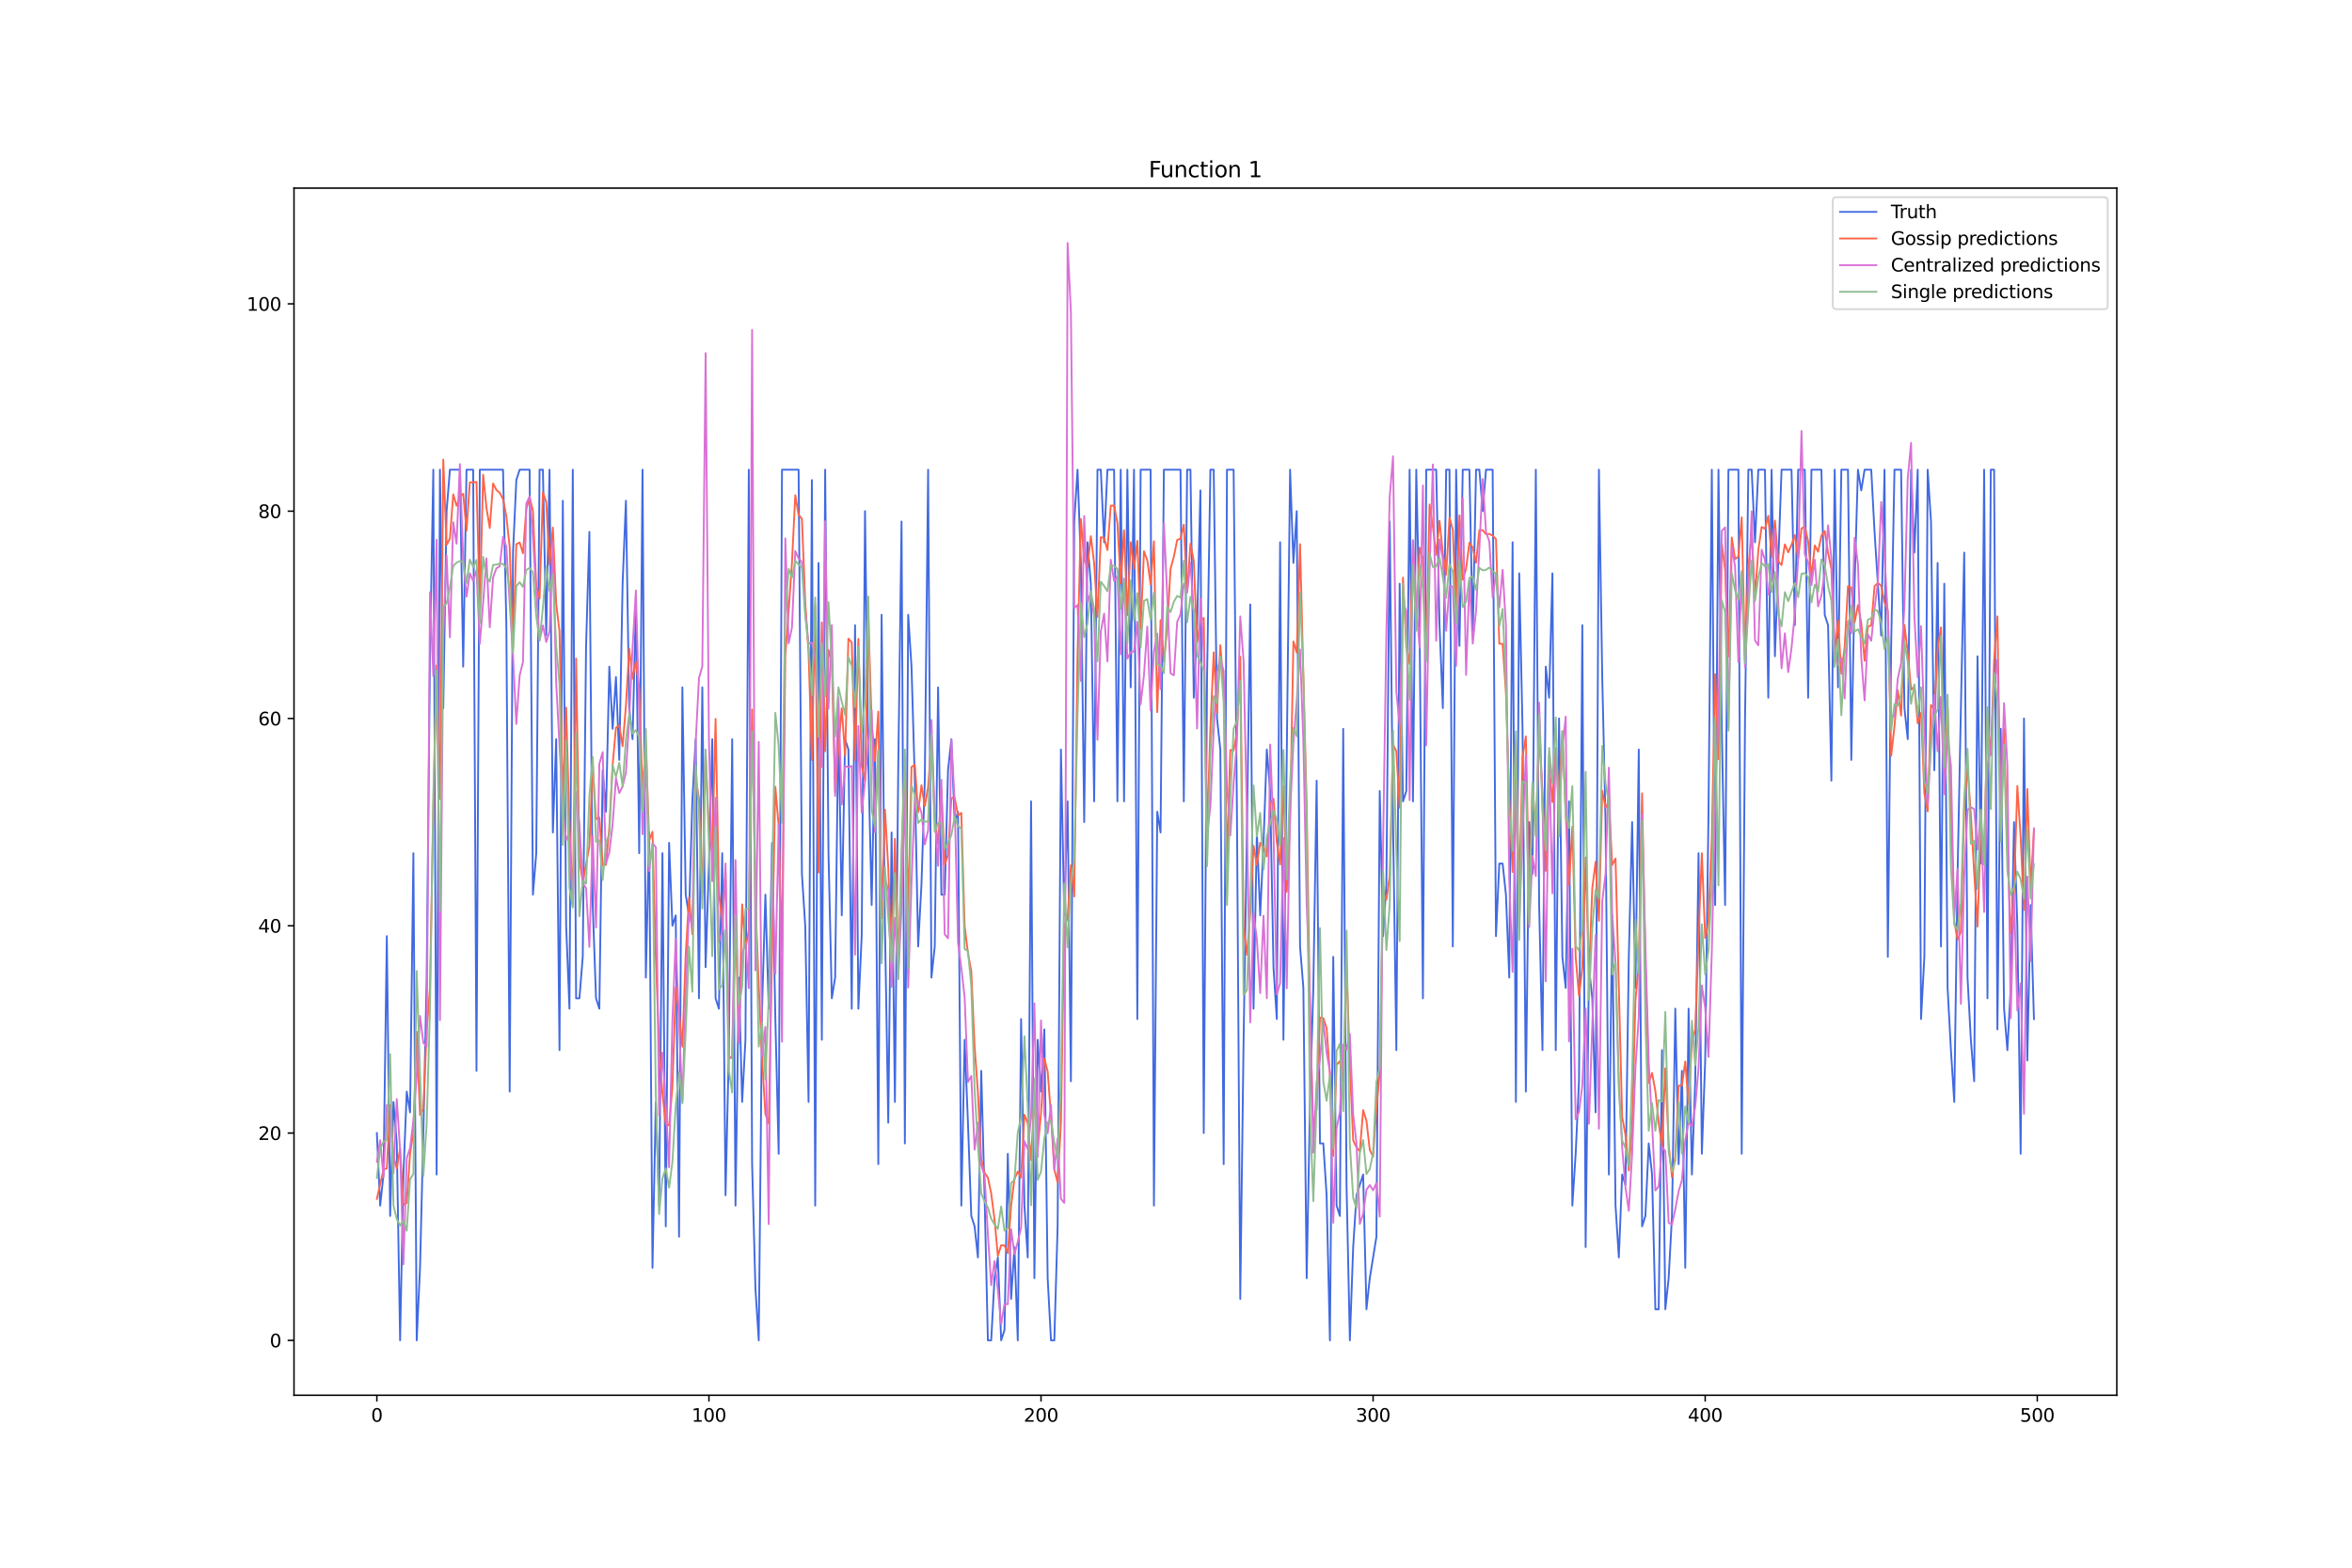 <?xml version="1.0" encoding="utf-8" standalone="no"?>
<!DOCTYPE svg PUBLIC "-//W3C//DTD SVG 1.1//EN"
  "http://www.w3.org/Graphics/SVG/1.1/DTD/svg11.dtd">
<svg xmlns:xlink="http://www.w3.org/1999/xlink" width="1296pt" height="864pt" viewBox="0 0 1296 864" xmlns="http://www.w3.org/2000/svg" version="1.1">
 <defs>
  <style type="text/css">*{stroke-linejoin: round; stroke-linecap: butt}</style>
 </defs>
 <g id="figure_1">
  <g id="patch_1">
   <path d="M 0 864 
L 1296 864 
L 1296 0 
L 0 0 
z
" style="fill: #ffffff"/>
  </g>
  <g id="axes_1">
   <g id="patch_2">
    <path d="M 162 768.96 
L 1166.4 768.96 
L 1166.4 103.68 
L 162 103.68 
z
" style="fill: #ffffff"/>
   </g>
   <g id="matplotlib.axis_1">
    <g id="xtick_1">
     <g id="line2d_1">
      <defs>
       <path id="m331cab5d92" d="M 0 0 
L 0 3.5 
" style="stroke: #000000; stroke-width: 0.8"/>
      </defs>
      <g>
       <use xlink:href="#m331cab5d92" x="207.655" y="768.96" style="stroke: #000000; stroke-width: 0.8"/>
      </g>
     </g>
     <g id="text_1">
      <!-- 0 -->
      <g transform="translate(204.473 783.558) scale(0.1 -0.1)">
       <defs>
        <path id="DejaVuSans-30" d="M 2034 4250 
Q 1547 4250 1301 3770 
Q 1056 3291 1056 2328 
Q 1056 1369 1301 889 
Q 1547 409 2034 409 
Q 2525 409 2770 889 
Q 3016 1369 3016 2328 
Q 3016 3291 2770 3770 
Q 2525 4250 2034 4250 
z
M 2034 4750 
Q 2819 4750 3233 4129 
Q 3647 3509 3647 2328 
Q 3647 1150 3233 529 
Q 2819 -91 2034 -91 
Q 1250 -91 836 529 
Q 422 1150 422 2328 
Q 422 3509 836 4129 
Q 1250 4750 2034 4750 
z
" transform="scale(0.016)"/>
       </defs>
       <use xlink:href="#DejaVuSans-30"/>
      </g>
     </g>
    </g>
    <g id="xtick_2">
     <g id="line2d_2">
      <g>
       <use xlink:href="#m331cab5d92" x="390.639" y="768.96" style="stroke: #000000; stroke-width: 0.8"/>
      </g>
     </g>
     <g id="text_2">
      <!-- 100 -->
      <g transform="translate(381.095 783.558) scale(0.1 -0.1)">
       <defs>
        <path id="DejaVuSans-31" d="M 794 531 
L 1825 531 
L 1825 4091 
L 703 3866 
L 703 4441 
L 1819 4666 
L 2450 4666 
L 2450 531 
L 3481 531 
L 3481 0 
L 794 0 
L 794 531 
z
" transform="scale(0.016)"/>
       </defs>
       <use xlink:href="#DejaVuSans-31"/>
       <use xlink:href="#DejaVuSans-30" x="63.623"/>
       <use xlink:href="#DejaVuSans-30" x="127.246"/>
      </g>
     </g>
    </g>
    <g id="xtick_3">
     <g id="line2d_3">
      <g>
       <use xlink:href="#m331cab5d92" x="573.623" y="768.96" style="stroke: #000000; stroke-width: 0.8"/>
      </g>
     </g>
     <g id="text_3">
      <!-- 200 -->
      <g transform="translate(564.079 783.558) scale(0.1 -0.1)">
       <defs>
        <path id="DejaVuSans-32" d="M 1228 531 
L 3431 531 
L 3431 0 
L 469 0 
L 469 531 
Q 828 903 1448 1529 
Q 2069 2156 2228 2338 
Q 2531 2678 2651 2914 
Q 2772 3150 2772 3378 
Q 2772 3750 2511 3984 
Q 2250 4219 1831 4219 
Q 1534 4219 1204 4116 
Q 875 4013 500 3803 
L 500 4441 
Q 881 4594 1212 4672 
Q 1544 4750 1819 4750 
Q 2544 4750 2975 4387 
Q 3406 4025 3406 3419 
Q 3406 3131 3298 2873 
Q 3191 2616 2906 2266 
Q 2828 2175 2409 1742 
Q 1991 1309 1228 531 
z
" transform="scale(0.016)"/>
       </defs>
       <use xlink:href="#DejaVuSans-32"/>
       <use xlink:href="#DejaVuSans-30" x="63.623"/>
       <use xlink:href="#DejaVuSans-30" x="127.246"/>
      </g>
     </g>
    </g>
    <g id="xtick_4">
     <g id="line2d_4">
      <g>
       <use xlink:href="#m331cab5d92" x="756.607" y="768.96" style="stroke: #000000; stroke-width: 0.8"/>
      </g>
     </g>
     <g id="text_4">
      <!-- 300 -->
      <g transform="translate(747.063 783.558) scale(0.1 -0.1)">
       <defs>
        <path id="DejaVuSans-33" d="M 2597 2516 
Q 3050 2419 3304 2112 
Q 3559 1806 3559 1356 
Q 3559 666 3084 287 
Q 2609 -91 1734 -91 
Q 1441 -91 1130 -33 
Q 819 25 488 141 
L 488 750 
Q 750 597 1062 519 
Q 1375 441 1716 441 
Q 2309 441 2620 675 
Q 2931 909 2931 1356 
Q 2931 1769 2642 2001 
Q 2353 2234 1838 2234 
L 1294 2234 
L 1294 2753 
L 1863 2753 
Q 2328 2753 2575 2939 
Q 2822 3125 2822 3475 
Q 2822 3834 2567 4026 
Q 2313 4219 1838 4219 
Q 1578 4219 1281 4162 
Q 984 4106 628 3988 
L 628 4550 
Q 988 4650 1302 4700 
Q 1616 4750 1894 4750 
Q 2613 4750 3031 4423 
Q 3450 4097 3450 3541 
Q 3450 3153 3228 2886 
Q 3006 2619 2597 2516 
z
" transform="scale(0.016)"/>
       </defs>
       <use xlink:href="#DejaVuSans-33"/>
       <use xlink:href="#DejaVuSans-30" x="63.623"/>
       <use xlink:href="#DejaVuSans-30" x="127.246"/>
      </g>
     </g>
    </g>
    <g id="xtick_5">
     <g id="line2d_5">
      <g>
       <use xlink:href="#m331cab5d92" x="939.591" y="768.96" style="stroke: #000000; stroke-width: 0.8"/>
      </g>
     </g>
     <g id="text_5">
      <!-- 400 -->
      <g transform="translate(930.047 783.558) scale(0.1 -0.1)">
       <defs>
        <path id="DejaVuSans-34" d="M 2419 4116 
L 825 1625 
L 2419 1625 
L 2419 4116 
z
M 2253 4666 
L 3047 4666 
L 3047 1625 
L 3713 1625 
L 3713 1100 
L 3047 1100 
L 3047 0 
L 2419 0 
L 2419 1100 
L 313 1100 
L 313 1709 
L 2253 4666 
z
" transform="scale(0.016)"/>
       </defs>
       <use xlink:href="#DejaVuSans-34"/>
       <use xlink:href="#DejaVuSans-30" x="63.623"/>
       <use xlink:href="#DejaVuSans-30" x="127.246"/>
      </g>
     </g>
    </g>
    <g id="xtick_6">
     <g id="line2d_6">
      <g>
       <use xlink:href="#m331cab5d92" x="1122.575" y="768.96" style="stroke: #000000; stroke-width: 0.8"/>
      </g>
     </g>
     <g id="text_6">
      <!-- 500 -->
      <g transform="translate(1113.032 783.558) scale(0.1 -0.1)">
       <defs>
        <path id="DejaVuSans-35" d="M 691 4666 
L 3169 4666 
L 3169 4134 
L 1269 4134 
L 1269 2991 
Q 1406 3038 1543 3061 
Q 1681 3084 1819 3084 
Q 2600 3084 3056 2656 
Q 3513 2228 3513 1497 
Q 3513 744 3044 326 
Q 2575 -91 1722 -91 
Q 1428 -91 1123 -41 
Q 819 9 494 109 
L 494 744 
Q 775 591 1075 516 
Q 1375 441 1709 441 
Q 2250 441 2565 725 
Q 2881 1009 2881 1497 
Q 2881 1984 2565 2268 
Q 2250 2553 1709 2553 
Q 1456 2553 1204 2497 
Q 953 2441 691 2322 
L 691 4666 
z
" transform="scale(0.016)"/>
       </defs>
       <use xlink:href="#DejaVuSans-35"/>
       <use xlink:href="#DejaVuSans-30" x="63.623"/>
       <use xlink:href="#DejaVuSans-30" x="127.246"/>
      </g>
     </g>
    </g>
   </g>
   <g id="matplotlib.axis_2">
    <g id="ytick_1">
     <g id="line2d_7">
      <defs>
       <path id="m46a95637ca" d="M 0 0 
L -3.5 0 
" style="stroke: #000000; stroke-width: 0.8"/>
      </defs>
      <g>
       <use xlink:href="#m46a95637ca" x="162" y="738.72" style="stroke: #000000; stroke-width: 0.8"/>
      </g>
     </g>
     <g id="text_7">
      <!-- 0 -->
      <g transform="translate(148.637 742.519) scale(0.1 -0.1)">
       <use xlink:href="#DejaVuSans-30"/>
      </g>
     </g>
    </g>
    <g id="ytick_2">
     <g id="line2d_8">
      <g>
       <use xlink:href="#m46a95637ca" x="162" y="624.467" style="stroke: #000000; stroke-width: 0.8"/>
      </g>
     </g>
     <g id="text_8">
      <!-- 20 -->
      <g transform="translate(142.275 628.266) scale(0.1 -0.1)">
       <use xlink:href="#DejaVuSans-32"/>
       <use xlink:href="#DejaVuSans-30" x="63.623"/>
      </g>
     </g>
    </g>
    <g id="ytick_3">
     <g id="line2d_9">
      <g>
       <use xlink:href="#m46a95637ca" x="162" y="510.214" style="stroke: #000000; stroke-width: 0.8"/>
      </g>
     </g>
     <g id="text_9">
      <!-- 40 -->
      <g transform="translate(142.275 514.013) scale(0.1 -0.1)">
       <use xlink:href="#DejaVuSans-34"/>
       <use xlink:href="#DejaVuSans-30" x="63.623"/>
      </g>
     </g>
    </g>
    <g id="ytick_4">
     <g id="line2d_10">
      <g>
       <use xlink:href="#m46a95637ca" x="162" y="395.961" style="stroke: #000000; stroke-width: 0.8"/>
      </g>
     </g>
     <g id="text_10">
      <!-- 60 -->
      <g transform="translate(142.275 399.76) scale(0.1 -0.1)">
       <defs>
        <path id="DejaVuSans-36" d="M 2113 2584 
Q 1688 2584 1439 2293 
Q 1191 2003 1191 1497 
Q 1191 994 1439 701 
Q 1688 409 2113 409 
Q 2538 409 2786 701 
Q 3034 994 3034 1497 
Q 3034 2003 2786 2293 
Q 2538 2584 2113 2584 
z
M 3366 4563 
L 3366 3988 
Q 3128 4100 2886 4159 
Q 2644 4219 2406 4219 
Q 1781 4219 1451 3797 
Q 1122 3375 1075 2522 
Q 1259 2794 1537 2939 
Q 1816 3084 2150 3084 
Q 2853 3084 3261 2657 
Q 3669 2231 3669 1497 
Q 3669 778 3244 343 
Q 2819 -91 2113 -91 
Q 1303 -91 875 529 
Q 447 1150 447 2328 
Q 447 3434 972 4092 
Q 1497 4750 2381 4750 
Q 2619 4750 2861 4703 
Q 3103 4656 3366 4563 
z
" transform="scale(0.016)"/>
       </defs>
       <use xlink:href="#DejaVuSans-36"/>
       <use xlink:href="#DejaVuSans-30" x="63.623"/>
      </g>
     </g>
    </g>
    <g id="ytick_5">
     <g id="line2d_11">
      <g>
       <use xlink:href="#m46a95637ca" x="162" y="281.708" style="stroke: #000000; stroke-width: 0.8"/>
      </g>
     </g>
     <g id="text_11">
      <!-- 80 -->
      <g transform="translate(142.275 285.507) scale(0.1 -0.1)">
       <defs>
        <path id="DejaVuSans-38" d="M 2034 2216 
Q 1584 2216 1326 1975 
Q 1069 1734 1069 1313 
Q 1069 891 1326 650 
Q 1584 409 2034 409 
Q 2484 409 2743 651 
Q 3003 894 3003 1313 
Q 3003 1734 2745 1975 
Q 2488 2216 2034 2216 
z
M 1403 2484 
Q 997 2584 770 2862 
Q 544 3141 544 3541 
Q 544 4100 942 4425 
Q 1341 4750 2034 4750 
Q 2731 4750 3128 4425 
Q 3525 4100 3525 3541 
Q 3525 3141 3298 2862 
Q 3072 2584 2669 2484 
Q 3125 2378 3379 2068 
Q 3634 1759 3634 1313 
Q 3634 634 3220 271 
Q 2806 -91 2034 -91 
Q 1263 -91 848 271 
Q 434 634 434 1313 
Q 434 1759 690 2068 
Q 947 2378 1403 2484 
z
M 1172 3481 
Q 1172 3119 1398 2916 
Q 1625 2713 2034 2713 
Q 2441 2713 2670 2916 
Q 2900 3119 2900 3481 
Q 2900 3844 2670 4047 
Q 2441 4250 2034 4250 
Q 1625 4250 1398 4047 
Q 1172 3844 1172 3481 
z
" transform="scale(0.016)"/>
       </defs>
       <use xlink:href="#DejaVuSans-38"/>
       <use xlink:href="#DejaVuSans-30" x="63.623"/>
      </g>
     </g>
    </g>
    <g id="ytick_6">
     <g id="line2d_12">
      <g>
       <use xlink:href="#m46a95637ca" x="162" y="167.455" style="stroke: #000000; stroke-width: 0.8"/>
      </g>
     </g>
     <g id="text_12">
      <!-- 100 -->
      <g transform="translate(135.912 171.254) scale(0.1 -0.1)">
       <use xlink:href="#DejaVuSans-31"/>
       <use xlink:href="#DejaVuSans-30" x="63.623"/>
       <use xlink:href="#DejaVuSans-30" x="127.246"/>
      </g>
     </g>
    </g>
   </g>
   <g id="line2d_13">
    <path d="M 207.655 624.467 
L 209.484 664.456 
L 211.314 647.318 
L 213.144 515.927 
L 214.974 670.168 
L 216.804 607.329 
L 218.634 630.18 
L 220.463 738.72 
L 222.293 647.318 
L 224.123 601.616 
L 225.953 613.042 
L 227.783 470.226 
L 229.613 738.72 
L 231.442 698.731 
L 233.272 624.467 
L 235.102 538.777 
L 236.932 361.685 
L 238.762 258.858 
L 240.592 647.318 
L 242.422 258.858 
L 244.251 390.249 
L 246.081 281.708 
L 247.911 258.858 
L 253.401 258.858 
L 255.23 367.398 
L 257.06 258.858 
L 260.72 258.858 
L 262.55 590.191 
L 264.38 258.858 
L 277.189 258.858 
L 279.018 344.547 
L 280.848 601.616 
L 282.678 304.559 
L 284.508 264.57 
L 286.338 258.858 
L 291.827 258.858 
L 293.657 493.076 
L 295.487 470.226 
L 297.317 258.858 
L 299.147 258.858 
L 300.976 350.26 
L 302.806 258.858 
L 304.636 458.8 
L 306.466 407.386 
L 308.296 578.766 
L 310.126 275.996 
L 311.956 510.214 
L 313.785 555.915 
L 315.615 258.858 
L 317.445 550.203 
L 319.275 550.203 
L 321.105 527.352 
L 322.935 355.973 
L 324.764 293.134 
L 326.594 498.789 
L 328.424 550.203 
L 330.254 555.915 
L 332.084 424.524 
L 333.914 447.375 
L 335.743 367.398 
L 337.573 401.674 
L 339.403 373.111 
L 341.233 418.812 
L 343.063 321.697 
L 344.893 275.996 
L 346.723 390.249 
L 348.552 407.386 
L 350.382 333.122 
L 352.212 470.226 
L 354.042 258.858 
L 355.872 538.777 
L 357.702 458.8 
L 359.531 698.731 
L 361.361 607.329 
L 363.191 664.456 
L 365.021 470.226 
L 366.851 675.881 
L 368.681 464.513 
L 370.51 510.214 
L 372.34 504.501 
L 374.17 681.594 
L 376 378.823 
L 377.83 493.076 
L 379.66 504.501 
L 381.489 441.662 
L 383.319 407.386 
L 385.149 550.203 
L 386.979 378.823 
L 388.809 533.065 
L 390.639 475.938 
L 392.469 407.386 
L 394.298 550.203 
L 396.128 555.915 
L 397.958 470.226 
L 399.788 658.743 
L 401.618 578.766 
L 403.448 407.386 
L 405.277 664.456 
L 407.107 538.777 
L 408.937 607.329 
L 410.767 573.053 
L 412.597 258.858 
L 414.427 641.605 
L 416.256 710.157 
L 418.086 738.72 
L 419.916 555.915 
L 421.746 493.076 
L 423.576 555.915 
L 425.406 464.513 
L 427.236 561.628 
L 429.065 635.892 
L 430.895 258.858 
L 440.044 258.858 
L 441.874 481.651 
L 443.704 510.214 
L 445.534 607.329 
L 447.364 264.57 
L 449.194 664.456 
L 451.023 310.271 
L 452.853 573.053 
L 454.683 258.858 
L 456.513 470.226 
L 458.343 550.203 
L 460.173 538.777 
L 462.003 395.961 
L 463.832 504.501 
L 465.662 407.386 
L 467.492 413.099 
L 469.322 555.915 
L 471.152 344.547 
L 472.982 555.915 
L 474.811 515.927 
L 476.641 281.708 
L 478.471 418.812 
L 480.301 498.789 
L 482.131 407.386 
L 483.961 641.605 
L 485.79 338.835 
L 487.62 510.214 
L 489.45 618.754 
L 491.28 458.8 
L 493.11 607.329 
L 494.94 424.524 
L 496.77 287.421 
L 498.599 630.18 
L 500.429 338.835 
L 502.259 367.398 
L 504.089 430.237 
L 505.919 521.639 
L 507.749 487.364 
L 509.578 430.237 
L 511.408 258.858 
L 513.238 538.777 
L 515.068 521.639 
L 516.898 378.823 
L 518.728 493.076 
L 520.557 493.076 
L 522.387 424.524 
L 524.217 407.386 
L 526.047 453.088 
L 527.877 447.375 
L 529.707 664.456 
L 531.536 573.053 
L 533.366 618.754 
L 535.196 670.168 
L 537.026 675.881 
L 538.856 693.019 
L 540.686 590.191 
L 542.516 658.743 
L 544.345 738.72 
L 546.175 738.72 
L 548.005 704.444 
L 549.835 693.019 
L 551.665 738.72 
L 553.495 733.007 
L 555.324 635.892 
L 557.154 715.869 
L 558.984 687.306 
L 560.814 738.72 
L 562.644 561.628 
L 564.474 664.456 
L 566.303 693.019 
L 568.133 441.662 
L 569.963 704.444 
L 571.793 573.053 
L 573.623 601.616 
L 575.453 567.341 
L 577.283 704.444 
L 579.112 738.72 
L 580.942 738.72 
L 582.772 675.881 
L 584.602 413.099 
L 586.432 504.501 
L 588.262 441.662 
L 590.091 595.904 
L 591.921 287.421 
L 593.751 258.858 
L 595.581 310.271 
L 597.411 453.088 
L 599.241 298.846 
L 601.07 321.697 
L 602.9 441.662 
L 604.73 258.858 
L 606.56 258.858 
L 608.39 298.846 
L 610.22 258.858 
L 613.879 258.858 
L 615.709 441.662 
L 617.539 258.858 
L 619.369 441.662 
L 621.199 258.858 
L 623.029 378.823 
L 624.858 258.858 
L 626.688 561.628 
L 628.518 258.858 
L 634.008 258.858 
L 635.837 664.456 
L 637.667 447.375 
L 639.497 458.8 
L 641.327 258.858 
L 650.476 258.858 
L 652.306 441.662 
L 654.136 258.858 
L 655.966 258.858 
L 657.796 384.536 
L 659.625 344.547 
L 661.455 270.283 
L 663.285 624.467 
L 665.115 373.111 
L 666.945 258.858 
L 668.775 258.858 
L 670.604 395.961 
L 672.434 413.099 
L 674.264 641.605 
L 676.094 258.858 
L 679.754 258.858 
L 681.583 447.375 
L 683.413 715.869 
L 685.243 573.053 
L 687.073 458.8 
L 688.903 333.122 
L 690.733 555.915 
L 692.563 458.8 
L 694.392 504.501 
L 696.222 464.513 
L 698.052 413.099 
L 699.882 435.95 
L 701.712 533.065 
L 703.542 561.628 
L 705.371 298.846 
L 707.201 573.053 
L 710.861 258.858 
L 712.691 310.271 
L 714.521 281.708 
L 716.35 521.639 
L 718.18 544.49 
L 720.01 704.444 
L 721.84 607.329 
L 723.67 544.49 
L 725.5 430.237 
L 727.33 630.18 
L 729.159 630.18 
L 730.989 658.743 
L 732.819 738.72 
L 734.649 527.352 
L 736.479 664.456 
L 738.309 670.168 
L 740.138 401.674 
L 741.968 653.03 
L 743.798 738.72 
L 745.628 687.306 
L 747.458 658.743 
L 751.117 647.318 
L 752.947 721.582 
L 754.777 704.444 
L 758.437 681.594 
L 760.267 435.95 
L 762.097 515.927 
L 763.926 487.364 
L 765.756 287.421 
L 767.586 453.088 
L 769.416 578.766 
L 771.246 321.697 
L 773.076 441.662 
L 774.905 435.95 
L 776.735 258.858 
L 778.565 441.662 
L 780.395 258.858 
L 782.225 344.547 
L 784.055 550.203 
L 785.884 258.858 
L 791.374 258.858 
L 793.204 344.547 
L 795.034 390.249 
L 796.864 258.858 
L 798.693 258.858 
L 800.523 521.639 
L 802.353 258.858 
L 804.183 355.973 
L 806.013 258.858 
L 809.672 258.858 
L 811.502 350.26 
L 813.332 258.858 
L 815.162 258.858 
L 816.992 281.708 
L 818.822 258.858 
L 822.481 258.858 
L 824.311 515.927 
L 826.141 475.938 
L 827.971 475.938 
L 829.801 493.076 
L 831.63 538.777 
L 833.46 298.846 
L 835.29 607.329 
L 837.12 315.984 
L 838.95 401.674 
L 840.78 601.616 
L 842.61 453.088 
L 844.439 481.651 
L 846.269 258.858 
L 848.099 498.789 
L 849.929 578.766 
L 851.759 367.398 
L 853.589 384.536 
L 855.418 315.984 
L 857.248 578.766 
L 859.078 395.961 
L 860.908 527.352 
L 862.738 544.49 
L 864.568 441.662 
L 866.397 664.456 
L 868.227 635.892 
L 870.057 595.904 
L 871.887 344.547 
L 873.717 687.306 
L 875.547 533.065 
L 877.377 550.203 
L 879.206 613.042 
L 881.036 258.858 
L 882.866 373.111 
L 884.696 453.088 
L 886.526 647.318 
L 888.356 504.501 
L 890.185 664.456 
L 892.015 693.019 
L 893.845 647.318 
L 895.675 653.03 
L 897.505 527.352 
L 899.335 453.088 
L 901.164 544.49 
L 902.994 413.099 
L 904.824 675.881 
L 906.654 670.168 
L 908.484 630.18 
L 910.314 647.318 
L 912.144 721.582 
L 913.973 721.582 
L 915.803 578.766 
L 917.633 721.582 
L 919.463 704.444 
L 921.293 670.168 
L 923.123 555.915 
L 924.952 641.605 
L 926.782 590.191 
L 928.612 698.731 
L 930.442 555.915 
L 932.272 647.318 
L 934.102 595.904 
L 935.931 470.226 
L 937.761 635.892 
L 939.591 584.479 
L 941.421 447.375 
L 943.251 258.858 
L 945.081 498.789 
L 946.911 258.858 
L 948.74 401.674 
L 950.57 498.789 
L 952.4 258.858 
L 957.89 258.858 
L 959.719 635.892 
L 961.549 395.961 
L 963.379 258.858 
L 965.209 258.858 
L 967.039 298.846 
L 968.869 258.858 
L 972.528 258.858 
L 974.358 384.536 
L 976.188 258.858 
L 978.018 361.685 
L 981.678 258.858 
L 987.167 258.858 
L 988.997 344.547 
L 990.827 258.858 
L 994.486 258.858 
L 996.316 384.536 
L 998.146 258.858 
L 1003.636 258.858 
L 1005.465 338.835 
L 1007.295 344.547 
L 1009.125 430.237 
L 1010.955 258.858 
L 1012.785 378.823 
L 1014.615 258.858 
L 1018.274 258.858 
L 1020.104 418.812 
L 1021.934 321.697 
L 1023.764 258.858 
L 1025.594 270.283 
L 1027.424 258.858 
L 1031.083 258.858 
L 1032.913 293.134 
L 1036.573 350.26 
L 1038.403 258.858 
L 1040.232 527.352 
L 1042.062 355.973 
L 1043.892 258.858 
L 1047.552 258.858 
L 1049.382 390.249 
L 1051.211 407.386 
L 1053.041 258.858 
L 1054.871 304.559 
L 1056.701 258.858 
L 1058.531 561.628 
L 1060.361 527.352 
L 1062.191 258.858 
L 1064.02 287.421 
L 1065.85 424.524 
L 1067.68 310.271 
L 1069.51 521.639 
L 1071.34 321.697 
L 1073.17 544.49 
L 1074.999 578.766 
L 1076.829 607.329 
L 1078.659 481.651 
L 1080.489 390.249 
L 1082.319 304.559 
L 1084.149 538.777 
L 1085.978 573.053 
L 1087.808 595.904 
L 1089.638 361.685 
L 1091.468 475.938 
L 1093.298 258.858 
L 1095.128 550.203 
L 1096.958 258.858 
L 1098.787 258.858 
L 1100.617 567.341 
L 1102.447 401.674 
L 1104.277 555.915 
L 1106.107 578.766 
L 1107.937 544.49 
L 1109.766 453.088 
L 1111.596 510.214 
L 1113.426 635.892 
L 1115.256 395.961 
L 1117.086 584.479 
L 1118.916 498.789 
L 1120.745 561.628 
L 1120.745 561.628 
" clip-path="url(#pb4b151fe2f)" style="fill: none; stroke: #4169e1; stroke-linecap: square"/>
   </g>
   <g id="line2d_14">
    <path d="M 207.655 660.769 
L 211.314 644.518 
L 213.144 644.005 
L 214.974 609.184 
L 216.804 637.345 
L 218.634 643.85 
L 220.463 633.071 
L 222.293 664.166 
L 224.123 662.929 
L 225.953 636.046 
L 227.783 623.721 
L 229.613 568.605 
L 231.442 614.465 
L 233.272 610.982 
L 235.102 568.162 
L 236.932 544.171 
L 238.762 446.707 
L 240.592 366.733 
L 242.422 440.344 
L 244.251 253.26 
L 246.081 300.322 
L 247.911 296.754 
L 249.741 272.448 
L 251.571 278.712 
L 253.401 274.058 
L 255.23 272.119 
L 257.06 292.451 
L 258.89 265.803 
L 260.72 265.801 
L 262.55 265.617 
L 264.38 335.375 
L 266.209 261.621 
L 268.039 279.758 
L 269.869 290.989 
L 271.699 266.448 
L 273.529 270.033 
L 275.359 271.608 
L 277.189 275.153 
L 279.018 284.576 
L 280.848 301.533 
L 282.678 356.719 
L 284.508 299.926 
L 286.338 298.993 
L 288.168 304.911 
L 289.997 280.593 
L 291.827 274.008 
L 293.657 281.681 
L 295.487 322.635 
L 297.317 329.96 
L 299.147 271.364 
L 300.976 276.647 
L 302.806 311.086 
L 304.636 290.734 
L 306.466 332.694 
L 308.296 347.999 
L 310.126 441.737 
L 311.956 389.957 
L 313.785 454.066 
L 315.615 498.09 
L 317.445 362.908 
L 319.275 474.024 
L 321.105 486.314 
L 324.764 466.439 
L 326.594 421.136 
L 328.424 451.471 
L 330.254 450.494 
L 332.084 477.058 
L 333.914 476.52 
L 335.743 456.047 
L 337.573 421.588 
L 339.403 401.068 
L 341.233 399.803 
L 343.063 411.278 
L 344.893 389.075 
L 346.723 357.488 
L 348.552 374.028 
L 350.382 364.645 
L 352.212 379.298 
L 354.042 436.57 
L 355.872 409.678 
L 357.702 463.219 
L 359.531 458.42 
L 361.361 527.795 
L 363.191 576.626 
L 365.021 602.707 
L 366.851 619.566 
L 368.681 620.256 
L 370.51 599.131 
L 372.34 544.281 
L 374.17 558.038 
L 376 576.847 
L 377.83 526.187 
L 379.66 494.727 
L 381.489 514.828 
L 383.319 428.836 
L 385.149 440.122 
L 386.979 492.543 
L 388.809 415.46 
L 390.639 457.375 
L 392.469 470.161 
L 394.298 396.164 
L 396.128 492.153 
L 397.958 507.53 
L 399.788 481.08 
L 401.618 582.262 
L 403.448 583.181 
L 405.277 506.358 
L 407.107 573.672 
L 408.937 498.424 
L 410.767 522.623 
L 412.597 512.669 
L 414.427 391.064 
L 416.256 497.376 
L 418.086 543.004 
L 419.916 583.555 
L 421.746 613.905 
L 423.576 619.127 
L 427.236 433.605 
L 429.065 455.265 
L 430.895 524.406 
L 432.725 360.975 
L 434.555 336.752 
L 436.385 310.089 
L 438.215 272.92 
L 440.044 283.815 
L 441.874 285.89 
L 443.704 331.682 
L 445.534 359.977 
L 447.364 418.907 
L 449.194 333.614 
L 451.023 480.92 
L 452.853 343.083 
L 454.683 414.08 
L 456.513 358.225 
L 458.343 364.821 
L 460.173 436.811 
L 462.003 411.4 
L 463.832 390.348 
L 465.662 416.621 
L 467.492 351.963 
L 469.322 354.047 
L 471.152 418.992 
L 472.982 352.069 
L 474.811 422.204 
L 476.641 430.342 
L 478.471 340.064 
L 480.301 398.288 
L 482.131 419.311 
L 483.961 392.157 
L 485.79 506.172 
L 487.62 446.263 
L 489.45 478 
L 491.28 531.118 
L 493.11 462.345 
L 494.94 530.119 
L 498.599 418.497 
L 500.429 502.278 
L 502.259 422.738 
L 504.089 421.411 
L 505.919 447.675 
L 507.749 432.731 
L 509.578 444.333 
L 511.408 433.8 
L 513.238 408.62 
L 515.068 450.741 
L 516.898 465.347 
L 518.728 434.923 
L 520.557 476.54 
L 522.387 471.184 
L 524.217 439.846 
L 526.047 439.689 
L 527.877 449.406 
L 529.707 448.046 
L 531.536 510.32 
L 533.366 525.371 
L 535.196 535.131 
L 537.026 576.698 
L 538.856 602.115 
L 540.686 638.871 
L 542.516 646.398 
L 544.345 649.012 
L 546.175 657.803 
L 548.005 672.039 
L 549.835 692.115 
L 551.665 686.291 
L 553.495 686.408 
L 555.324 690.616 
L 557.154 664.39 
L 558.984 649.773 
L 560.814 645.668 
L 562.644 648.99 
L 564.474 614.408 
L 566.303 618.925 
L 568.133 639.412 
L 569.963 604.446 
L 571.793 632.878 
L 573.623 613.604 
L 575.453 583.404 
L 577.283 590.456 
L 579.112 615.138 
L 580.942 644.527 
L 582.772 651.691 
L 584.602 618.791 
L 586.432 510.261 
L 588.262 506.124 
L 590.091 476.886 
L 591.921 494.117 
L 593.751 360.463 
L 595.581 286.03 
L 597.411 308.611 
L 599.241 312.364 
L 601.07 295.521 
L 602.9 310.358 
L 604.73 340.06 
L 606.56 296.083 
L 608.39 296.471 
L 610.22 303.169 
L 612.05 278.66 
L 613.879 278.643 
L 615.709 288.26 
L 617.539 321.532 
L 619.369 292.221 
L 621.199 339.035 
L 623.029 298.816 
L 624.858 313.427 
L 626.688 298.077 
L 628.518 346.519 
L 630.348 303.83 
L 632.178 308.784 
L 634.008 322.064 
L 635.837 298.303 
L 637.667 392.51 
L 639.497 341.818 
L 641.327 364.785 
L 643.157 345.948 
L 644.987 313.525 
L 646.817 306.826 
L 648.646 297.606 
L 650.476 296.841 
L 652.306 289.157 
L 654.136 326.217 
L 655.966 299.695 
L 657.796 309.161 
L 659.625 353.801 
L 661.455 342.173 
L 663.285 340.607 
L 665.115 458.669 
L 666.945 401.499 
L 668.775 359.553 
L 670.604 392.82 
L 672.434 355.596 
L 674.264 378.794 
L 676.094 475.474 
L 677.924 413.362 
L 679.754 413.583 
L 681.583 403.589 
L 683.413 361.92 
L 685.243 511.361 
L 687.073 526.219 
L 688.903 503.273 
L 690.733 466.17 
L 692.563 476.698 
L 694.392 464.468 
L 696.222 467.261 
L 698.052 472.035 
L 699.882 443.079 
L 701.712 440.195 
L 703.542 464.109 
L 705.371 476.454 
L 707.201 433.307 
L 709.031 491.463 
L 710.861 452.403 
L 712.691 353.526 
L 714.521 359.67 
L 716.35 299.893 
L 720.01 444.711 
L 721.84 559.815 
L 723.67 621.463 
L 725.5 610.975 
L 727.33 560.803 
L 729.159 561.09 
L 730.989 566.657 
L 732.819 592.267 
L 734.649 637.061 
L 736.479 586.789 
L 738.309 584.861 
L 740.138 595.883 
L 741.968 531.34 
L 743.798 587.143 
L 745.628 628.478 
L 747.458 632.377 
L 749.288 634.444 
L 751.117 611.83 
L 752.947 617.717 
L 754.777 633.732 
L 756.607 637.483 
L 758.437 610.917 
L 760.267 590.872 
L 762.097 492.011 
L 763.926 495.826 
L 765.756 482.905 
L 767.586 410.239 
L 769.416 414.137 
L 771.246 445.12 
L 773.076 318.344 
L 774.905 356.415 
L 776.735 365.874 
L 778.565 298.273 
L 780.395 344.42 
L 782.225 301.859 
L 784.055 307.892 
L 785.884 360.974 
L 787.714 278.025 
L 789.544 290.301 
L 791.374 305.734 
L 793.204 286.994 
L 795.034 304.884 
L 796.864 316.72 
L 798.693 285.232 
L 800.523 291.986 
L 802.353 337.05 
L 804.183 284.039 
L 806.013 319.547 
L 807.843 313.306 
L 809.672 299.075 
L 811.502 301.776 
L 813.332 310.163 
L 815.162 292.218 
L 816.992 292.188 
L 818.822 294.373 
L 820.651 294.264 
L 822.481 295.214 
L 824.311 297.111 
L 826.141 354.736 
L 827.971 354.879 
L 829.801 381.676 
L 831.63 440.889 
L 833.46 480.584 
L 835.29 409.199 
L 837.12 491.722 
L 838.95 417.359 
L 840.78 405.832 
L 842.61 494.502 
L 844.439 432.321 
L 846.269 459.913 
L 848.099 404.396 
L 849.929 436.06 
L 851.759 480.024 
L 853.589 421.039 
L 855.418 442.001 
L 857.248 412.284 
L 859.078 439.645 
L 860.908 402.898 
L 862.738 448.318 
L 864.568 487.683 
L 866.397 455.573 
L 868.227 527.411 
L 870.057 548.779 
L 871.887 533.549 
L 873.717 472.593 
L 875.547 538.267 
L 877.377 489.502 
L 879.206 474.938 
L 881.036 507.504 
L 882.866 435.811 
L 884.696 445.009 
L 886.526 441.87 
L 888.356 476.71 
L 890.185 473.173 
L 893.845 615.659 
L 895.675 625.459 
L 897.505 645.118 
L 899.335 620.95 
L 901.164 551.204 
L 902.994 531.906 
L 904.824 437.216 
L 906.654 531.438 
L 908.484 596.743 
L 910.314 591.363 
L 912.144 601.253 
L 913.973 618.895 
L 915.803 631.706 
L 917.633 588.783 
L 919.463 630.782 
L 921.293 648.716 
L 923.123 637.311 
L 924.952 598.371 
L 926.782 598.275 
L 928.612 585.004 
L 930.442 608.663 
L 932.272 574.045 
L 934.102 567.604 
L 935.931 515.584 
L 937.761 470.275 
L 939.591 516.946 
L 941.421 508.332 
L 943.251 461.904 
L 945.081 371.539 
L 946.911 418.451 
L 948.74 299.447 
L 950.57 314.063 
L 952.4 361.828 
L 954.23 296.227 
L 956.06 308.106 
L 957.89 306.707 
L 959.719 285.118 
L 961.549 363.551 
L 963.379 312.442 
L 965.209 293.749 
L 967.039 328.769 
L 968.869 303.233 
L 970.698 290.446 
L 972.528 291.431 
L 974.358 284.266 
L 976.188 307.056 
L 978.018 286.879 
L 979.848 309.386 
L 981.678 311.393 
L 983.507 300.013 
L 985.337 304.393 
L 987.167 300.33 
L 988.997 294.896 
L 990.827 307.909 
L 992.657 291.261 
L 994.486 290.257 
L 996.316 298.354 
L 998.146 317.882 
L 999.976 300.621 
L 1001.806 304.056 
L 1003.636 295.238 
L 1005.465 292.681 
L 1007.295 304.655 
L 1009.125 313.638 
L 1010.955 359.812 
L 1012.785 341.856 
L 1014.615 371.229 
L 1016.444 356.587 
L 1018.274 323.063 
L 1020.104 323.856 
L 1021.934 343.032 
L 1023.764 333.486 
L 1025.594 343.267 
L 1027.424 364.196 
L 1029.253 345.244 
L 1031.083 344.747 
L 1032.913 323.101 
L 1034.743 321.184 
L 1036.573 322.898 
L 1038.403 331.932 
L 1040.232 336.542 
L 1042.062 416.541 
L 1043.892 400.296 
L 1045.722 380.453 
L 1047.552 394.392 
L 1049.382 344.377 
L 1051.211 359.697 
L 1053.041 380.102 
L 1054.871 378.25 
L 1056.701 398.617 
L 1058.531 392.915 
L 1060.361 437.286 
L 1062.191 447.188 
L 1064.02 388.505 
L 1065.85 391.202 
L 1067.68 357.301 
L 1069.51 345.792 
L 1071.34 432.759 
L 1073.17 390.261 
L 1074.999 444.323 
L 1076.829 507.626 
L 1078.659 517.955 
L 1080.489 513.597 
L 1082.319 446.084 
L 1084.149 422.389 
L 1085.978 448.788 
L 1087.808 481.012 
L 1089.638 510.682 
L 1091.468 457.033 
L 1093.298 467.689 
L 1095.128 397.574 
L 1096.958 416.09 
L 1098.787 363.987 
L 1100.617 339.723 
L 1102.447 458.361 
L 1104.277 401.71 
L 1106.107 467.974 
L 1107.937 514.246 
L 1109.766 491.194 
L 1111.596 433.17 
L 1113.426 461.561 
L 1115.256 501.553 
L 1117.086 434.822 
L 1118.916 489.179 
L 1120.745 457.446 
L 1120.745 457.446 
" clip-path="url(#pb4b151fe2f)" style="fill: none; stroke: #ff6347; stroke-linecap: square"/>
   </g>
   <g id="line2d_15">
    <path d="M 207.655 640.228 
L 209.484 628.393 
L 211.314 648.692 
L 213.144 609.037 
L 214.974 610.973 
L 216.804 646.565 
L 218.634 605.689 
L 220.463 633.88 
L 222.293 696.833 
L 224.123 638.277 
L 225.953 632.762 
L 227.783 617.583 
L 229.613 593.134 
L 231.442 559.893 
L 233.272 574.733 
L 235.102 576.771 
L 236.932 326.452 
L 238.762 372.684 
L 240.592 297.457 
L 242.422 562.221 
L 244.251 350.029 
L 246.081 306.115 
L 247.911 351.276 
L 249.741 287.798 
L 251.571 299.668 
L 253.401 255.795 
L 255.23 308.46 
L 257.06 328.808 
L 258.89 315.938 
L 260.72 320.169 
L 262.55 314.275 
L 264.38 354.84 
L 266.209 332.408 
L 268.039 307.729 
L 269.869 345.748 
L 271.699 318.233 
L 273.529 313.23 
L 275.359 312.128 
L 277.189 295.817 
L 279.018 301.442 
L 280.848 332.589 
L 282.678 361.748 
L 284.508 399.008 
L 286.338 372.296 
L 288.168 364.783 
L 289.997 277.547 
L 291.827 273.578 
L 293.657 296.192 
L 295.487 326.898 
L 297.317 352.947 
L 299.147 344.671 
L 300.976 353.827 
L 302.806 348.046 
L 304.636 298.477 
L 306.466 376.393 
L 310.126 444.758 
L 311.956 463.075 
L 313.785 459.151 
L 315.615 499.048 
L 317.445 436.469 
L 319.275 454.234 
L 321.105 486.889 
L 322.935 489.398 
L 324.764 521.874 
L 326.594 460.664 
L 328.424 511.176 
L 330.254 421.016 
L 332.084 414.506 
L 333.914 475.748 
L 335.743 469.812 
L 337.573 454.176 
L 339.403 428.778 
L 341.233 437.107 
L 343.063 433.472 
L 344.893 425.785 
L 346.723 395.939 
L 348.552 356.945 
L 350.382 325.418 
L 354.042 459.787 
L 355.872 420.58 
L 357.702 480.097 
L 359.531 464.687 
L 361.361 466.974 
L 363.191 614.625 
L 365.021 580.168 
L 366.851 608.757 
L 368.681 643.336 
L 370.51 562.579 
L 372.34 517.264 
L 374.17 564.281 
L 376 607.045 
L 377.83 547.143 
L 379.66 502.641 
L 381.489 511.613 
L 383.319 409.454 
L 385.149 373.719 
L 386.979 367.306 
L 388.809 194.604 
L 390.639 407.345 
L 392.469 485.614 
L 394.298 439.701 
L 396.128 519.403 
L 397.958 513.141 
L 399.788 475.86 
L 401.618 583.301 
L 403.448 582.72 
L 405.277 473.965 
L 407.107 574.627 
L 408.937 525.794 
L 410.767 519.385 
L 412.597 544.671 
L 414.427 181.751 
L 416.256 534.768 
L 418.086 408.873 
L 419.916 582.177 
L 421.746 565.93 
L 423.576 674.635 
L 425.406 472.859 
L 427.236 536.758 
L 429.065 454.243 
L 430.895 574.13 
L 432.725 296.7 
L 434.555 354.519 
L 436.385 345.892 
L 438.215 303.7 
L 440.044 307.708 
L 441.874 309.671 
L 443.704 336.51 
L 445.534 354.806 
L 447.364 354.228 
L 449.194 361.98 
L 451.023 403.419 
L 452.853 422.726 
L 454.683 287.227 
L 456.513 390.554 
L 458.343 344.501 
L 460.173 438.716 
L 462.003 384.352 
L 463.832 443.386 
L 465.662 422.215 
L 467.492 422.819 
L 469.322 422.116 
L 471.152 526.167 
L 472.982 400.154 
L 474.811 447.906 
L 476.641 430.686 
L 478.471 408.438 
L 480.301 391.337 
L 482.131 458.643 
L 483.961 413.488 
L 485.79 496.398 
L 487.62 484.125 
L 489.45 490.437 
L 491.28 543.914 
L 493.11 505.821 
L 494.94 539.379 
L 496.77 500.338 
L 498.599 437.843 
L 500.429 544.271 
L 502.259 486.389 
L 504.089 439.256 
L 505.919 442.437 
L 507.749 447.981 
L 509.578 465.411 
L 511.408 457.764 
L 513.238 396.818 
L 515.068 449.961 
L 516.898 477.215 
L 518.728 429.787 
L 520.557 515.008 
L 522.387 517.145 
L 524.217 407.551 
L 526.047 442.126 
L 527.877 519.514 
L 529.707 533.441 
L 531.536 549.522 
L 533.366 596.33 
L 535.196 593.014 
L 537.026 633.59 
L 538.856 618.733 
L 540.686 642.096 
L 542.516 647.873 
L 544.345 680.403 
L 546.175 708.277 
L 548.005 695.011 
L 549.835 710.804 
L 551.665 729.785 
L 553.495 718.664 
L 555.324 718.79 
L 557.154 677.489 
L 558.984 691.285 
L 560.814 684.458 
L 562.644 676.569 
L 564.474 628.944 
L 566.303 633.352 
L 568.133 615.865 
L 569.963 552.974 
L 571.793 637.602 
L 573.623 562.407 
L 575.453 614.298 
L 577.283 624.597 
L 579.112 608.992 
L 580.942 644.741 
L 582.772 627.502 
L 584.602 660.705 
L 586.432 662.955 
L 588.262 133.92 
L 590.091 172.095 
L 591.921 335.129 
L 593.751 333.449 
L 595.581 375.302 
L 597.411 284.407 
L 599.241 331.787 
L 601.07 326.566 
L 602.9 339.895 
L 604.73 407.736 
L 606.56 348.091 
L 608.39 338.17 
L 610.22 364.584 
L 612.05 308.472 
L 613.879 320.183 
L 615.709 317.618 
L 617.539 360.545 
L 619.369 318.886 
L 621.199 363.012 
L 623.029 359.345 
L 624.858 359.042 
L 626.688 342.691 
L 628.518 388.182 
L 630.348 372.114 
L 632.178 345.325 
L 634.008 391.68 
L 635.837 359.087 
L 637.667 349.159 
L 639.497 379.779 
L 641.327 288.227 
L 643.157 328.137 
L 644.987 371.086 
L 646.817 372.158 
L 648.646 342.725 
L 650.476 338.638 
L 652.306 321.642 
L 654.136 326.55 
L 655.966 310.216 
L 657.796 338.316 
L 659.625 401.489 
L 661.455 329.941 
L 663.285 359.018 
L 665.115 460.406 
L 666.945 444.348 
L 668.775 402.352 
L 670.604 370.341 
L 672.434 362.692 
L 674.264 369.834 
L 676.094 432.908 
L 677.924 460.436 
L 679.754 431.65 
L 681.583 408.167 
L 683.413 339.739 
L 685.243 364.436 
L 687.073 449.337 
L 688.903 563.487 
L 690.733 503.364 
L 692.563 517.709 
L 694.392 547.358 
L 696.222 504.648 
L 698.052 550.197 
L 699.882 410.305 
L 701.712 458.29 
L 703.542 548.035 
L 705.371 541.916 
L 707.201 461.876 
L 709.031 544.689 
L 710.861 448.117 
L 712.691 409.71 
L 714.521 386.506 
L 716.35 357.954 
L 718.18 408.788 
L 720.01 498.331 
L 721.84 549.724 
L 723.67 635.296 
L 725.5 596.379 
L 727.33 583.9 
L 729.159 562.96 
L 730.989 580.007 
L 732.819 590.727 
L 734.649 673.907 
L 736.479 621.972 
L 738.309 612.881 
L 740.138 575.713 
L 741.968 578.446 
L 743.798 569.873 
L 745.628 614.322 
L 747.458 630.259 
L 749.288 674.531 
L 751.117 669.024 
L 752.947 655.692 
L 754.777 653.124 
L 756.607 656.013 
L 758.437 652.021 
L 760.267 670.532 
L 762.097 466.232 
L 763.926 348.653 
L 765.756 273.927 
L 767.586 251.506 
L 769.416 381.215 
L 771.246 399.768 
L 773.076 332.104 
L 774.905 336.659 
L 776.735 441.011 
L 778.565 297.683 
L 780.395 332.265 
L 782.225 356.958 
L 784.055 267.543 
L 785.884 410.83 
L 787.714 315.515 
L 789.544 255.983 
L 791.374 353.171 
L 793.204 297.28 
L 795.034 308.362 
L 796.864 347.646 
L 798.693 323.07 
L 800.523 323.283 
L 802.353 366.996 
L 804.183 309.537 
L 806.013 274.404 
L 807.843 372.02 
L 809.672 319.787 
L 811.502 354.698 
L 813.332 336.731 
L 815.162 302.422 
L 816.992 263.982 
L 818.822 293.206 
L 820.651 298.403 
L 822.481 329.318 
L 824.311 316.318 
L 826.141 334.719 
L 827.971 314.024 
L 829.801 344.419 
L 831.63 484.297 
L 833.46 535.65 
L 835.29 432.8 
L 837.12 509.207 
L 838.95 460.417 
L 840.78 416.199 
L 842.61 510.95 
L 844.439 471.642 
L 846.269 482.85 
L 848.099 387.244 
L 849.929 443.334 
L 851.759 540.869 
L 853.589 416.62 
L 855.418 492.308 
L 857.248 412.456 
L 859.078 450.026 
L 860.908 412.653 
L 862.738 394.942 
L 864.568 573.965 
L 866.397 522.841 
L 868.227 616.86 
L 870.057 612.863 
L 871.887 598.23 
L 873.717 555.829 
L 875.547 619.32 
L 877.377 564.996 
L 879.206 515.331 
L 881.036 622.064 
L 882.866 496.665 
L 884.696 481.633 
L 886.526 423.058 
L 888.356 503.551 
L 890.185 530.416 
L 892.015 596.683 
L 893.845 632.444 
L 895.675 654.523 
L 897.505 667.278 
L 899.335 635.919 
L 901.164 588.53 
L 902.994 560.513 
L 904.824 448.893 
L 906.654 521.771 
L 908.484 585.174 
L 910.314 619.237 
L 912.144 656.116 
L 913.973 653.854 
L 915.803 631.995 
L 917.633 634.496 
L 919.463 673.862 
L 921.293 674.933 
L 923.123 666.438 
L 924.952 656.594 
L 926.782 650.402 
L 928.612 628.317 
L 930.442 618.561 
L 932.272 620.822 
L 934.102 609.922 
L 935.931 588.672 
L 937.761 543.101 
L 939.591 555.577 
L 941.421 582.453 
L 943.251 524.361 
L 945.081 443.304 
L 946.911 391.175 
L 948.74 292.553 
L 950.57 290.654 
L 952.4 400.73 
L 954.23 301.358 
L 956.06 312.078 
L 957.89 364.873 
L 959.719 317.742 
L 961.549 367.615 
L 963.379 330.337 
L 965.209 281.78 
L 967.039 352.941 
L 968.869 355.656 
L 970.698 302.969 
L 972.528 308.588 
L 974.358 327.659 
L 976.188 319.841 
L 978.018 291.611 
L 979.848 331.841 
L 981.678 368.355 
L 983.507 349.018 
L 985.337 370.399 
L 987.167 357.139 
L 988.997 337.951 
L 990.827 307.529 
L 992.657 237.523 
L 994.486 305.36 
L 996.316 309.701 
L 998.146 322.484 
L 999.976 308.509 
L 1001.806 334.194 
L 1003.636 328.366 
L 1005.465 314.994 
L 1007.295 289.482 
L 1009.125 307.731 
L 1010.955 359.086 
L 1012.785 366.442 
L 1014.615 362.647 
L 1016.444 384.932 
L 1018.274 342.416 
L 1020.104 348.996 
L 1021.934 296.463 
L 1023.764 310.711 
L 1025.594 362.423 
L 1027.424 386.049 
L 1029.253 349.669 
L 1031.083 353.149 
L 1032.913 335.387 
L 1034.743 320.943 
L 1036.573 276.614 
L 1038.403 305.567 
L 1040.232 339.521 
L 1042.062 394.488 
L 1043.892 395.095 
L 1045.722 374.009 
L 1047.552 365.486 
L 1049.382 333.972 
L 1051.211 263.613 
L 1053.041 244.051 
L 1054.871 339.875 
L 1056.701 373.15 
L 1058.531 345.067 
L 1060.361 401.584 
L 1062.191 443.725 
L 1064.02 411.418 
L 1065.85 383.01 
L 1067.68 414.032 
L 1069.51 384.037 
L 1071.34 437.766 
L 1073.17 406.138 
L 1074.999 422.1 
L 1076.829 505.757 
L 1078.659 478.985 
L 1080.489 553.304 
L 1082.319 482.858 
L 1084.149 446.386 
L 1085.978 444.905 
L 1087.808 445.883 
L 1089.638 468.19 
L 1091.468 446.816 
L 1093.298 502.645 
L 1095.128 421.524 
L 1096.958 413.678 
L 1098.787 378.13 
L 1100.617 363.651 
L 1102.447 446.006 
L 1104.277 387.554 
L 1106.107 422.035 
L 1107.937 561.164 
L 1109.766 493.003 
L 1111.596 556.918 
L 1113.426 541.96 
L 1115.256 613.831 
L 1117.086 483.043 
L 1118.916 529.6 
L 1120.745 456.523 
L 1120.745 456.523 
" clip-path="url(#pb4b151fe2f)" style="fill: none; stroke: #da70d6; stroke-linecap: square"/>
   </g>
   <g id="line2d_16">
    <path d="M 207.655 649.186 
L 209.484 633.068 
L 211.314 629.159 
L 213.144 628.381 
L 214.974 580.994 
L 216.804 664.434 
L 218.634 671.836 
L 220.463 675.429 
L 222.293 672.518 
L 224.123 678.283 
L 225.953 649.895 
L 227.783 647.053 
L 229.613 535.187 
L 233.272 648.175 
L 235.102 619.123 
L 236.932 556.175 
L 238.762 437.681 
L 240.592 369.418 
L 242.422 502.037 
L 244.251 334.304 
L 246.081 332.587 
L 247.911 323.7 
L 249.741 311.902 
L 251.571 310.106 
L 253.401 309.212 
L 255.23 309.674 
L 257.06 321.309 
L 258.89 308.416 
L 260.72 312.492 
L 262.55 308.622 
L 264.38 343.568 
L 266.209 306.912 
L 268.039 317.766 
L 269.869 320.638 
L 271.699 311.332 
L 273.529 311.183 
L 275.359 310.67 
L 277.189 310.809 
L 279.018 313.115 
L 280.848 324.857 
L 282.678 359.972 
L 284.508 323.047 
L 286.338 320.855 
L 288.168 323.506 
L 289.997 314.119 
L 291.827 312.981 
L 293.657 315.521 
L 295.487 339.625 
L 297.317 353.061 
L 299.147 334.905 
L 300.976 312.25 
L 302.806 325.667 
L 304.636 316.717 
L 306.466 355.879 
L 308.296 377.091 
L 310.126 465.75 
L 311.956 408.276 
L 313.785 489.306 
L 315.615 500.149 
L 317.445 404.123 
L 319.275 504.955 
L 321.105 485.328 
L 322.935 486.997 
L 324.764 438.742 
L 326.594 417.074 
L 328.424 463.879 
L 330.254 463.023 
L 332.084 485.036 
L 333.914 464.268 
L 335.743 459.979 
L 337.573 421.583 
L 339.403 428.184 
L 341.233 420.376 
L 343.063 433.407 
L 344.893 408.023 
L 346.723 393.564 
L 348.552 404.379 
L 350.382 402.387 
L 352.212 405.984 
L 354.042 447.438 
L 355.872 401.734 
L 357.702 477.261 
L 359.531 465.55 
L 361.361 603.159 
L 363.191 669.125 
L 365.021 649.43 
L 366.851 643.954 
L 368.681 654.514 
L 370.51 640.498 
L 372.34 609.452 
L 374.17 590.796 
L 376 608.053 
L 377.83 568.505 
L 379.66 521.716 
L 381.489 546.584 
L 383.319 421.752 
L 385.149 447.245 
L 386.979 500.731 
L 388.809 413.083 
L 390.639 466.14 
L 392.469 526.978 
L 394.298 455.624 
L 396.128 545.256 
L 397.958 543.1 
L 399.788 512.52 
L 401.618 590.129 
L 403.448 602.103 
L 405.277 504.379 
L 407.107 553.551 
L 408.937 544.099 
L 410.767 500.819 
L 412.597 500.821 
L 414.427 403.243 
L 418.086 576.818 
L 419.916 563.73 
L 421.746 595.031 
L 423.576 550.728 
L 425.406 485.761 
L 427.236 392.867 
L 429.065 411.283 
L 430.895 453.528 
L 432.725 337.823 
L 434.555 313.59 
L 436.385 318.363 
L 438.215 309.102 
L 440.044 311.056 
L 441.874 312.828 
L 443.704 339.875 
L 445.534 356.275 
L 447.364 383.116 
L 449.194 329.297 
L 451.023 405.98 
L 452.853 354.511 
L 454.683 383.912 
L 456.513 331.87 
L 458.343 364.966 
L 460.173 405.913 
L 462.003 378.789 
L 463.832 386.723 
L 465.662 393.944 
L 467.492 362.202 
L 469.322 366.991 
L 471.152 389.705 
L 472.982 356.596 
L 474.811 403.616 
L 476.641 385.755 
L 478.471 328.742 
L 480.301 446.257 
L 482.131 455.545 
L 483.961 413.763 
L 485.79 531.001 
L 487.62 477.779 
L 489.45 505.615 
L 491.28 530.617 
L 493.11 481.233 
L 494.94 539.66 
L 496.77 468.786 
L 498.599 413.145 
L 500.429 533.53 
L 502.259 433.1 
L 504.089 438.019 
L 505.919 453.569 
L 507.749 451.589 
L 509.578 452.795 
L 511.408 452.82 
L 513.238 404.303 
L 515.068 458.392 
L 516.898 453.568 
L 518.728 453.761 
L 520.557 467.618 
L 522.387 464.378 
L 524.217 460.268 
L 526.047 449.99 
L 527.877 455.371 
L 529.707 456.651 
L 531.536 523.064 
L 533.366 524.065 
L 535.196 543.572 
L 537.026 600.757 
L 538.856 630.925 
L 540.686 657.771 
L 542.516 662.138 
L 544.345 665.505 
L 546.175 671.68 
L 548.005 674.77 
L 549.835 677.326 
L 551.665 664.918 
L 553.495 678.251 
L 555.324 676.773 
L 557.154 651.931 
L 558.984 650.372 
L 560.814 624.081 
L 562.644 615.942 
L 564.474 571.079 
L 566.303 609.682 
L 568.133 664.238 
L 569.963 594.382 
L 571.793 650.31 
L 573.623 645.682 
L 575.453 627.467 
L 577.283 618.517 
L 579.112 617.621 
L 580.942 629.635 
L 582.772 638.632 
L 584.602 594.417 
L 586.432 486.951 
L 588.262 522.151 
L 590.091 486.115 
L 591.921 474.02 
L 593.751 394.341 
L 595.581 332.274 
L 597.411 351.241 
L 599.241 343.567 
L 601.07 325.958 
L 602.9 335.543 
L 604.73 364.53 
L 606.56 320.603 
L 608.39 322.984 
L 610.22 325.833 
L 612.05 311.738 
L 613.879 311.878 
L 615.709 313.507 
L 617.539 335.338 
L 619.369 320.157 
L 621.199 354.596 
L 623.029 319.885 
L 624.858 342.043 
L 626.688 326.828 
L 628.518 356.862 
L 630.348 331.2 
L 632.178 330.181 
L 634.008 341.417 
L 635.837 326.661 
L 637.667 366.261 
L 639.497 366.602 
L 641.327 371.01 
L 643.157 334.224 
L 644.987 337.372 
L 646.817 331.609 
L 648.646 328.449 
L 650.476 329.329 
L 652.306 308.995 
L 654.136 342.946 
L 655.966 328.94 
L 657.796 336.34 
L 659.625 360.938 
L 661.455 365.014 
L 663.285 369.753 
L 665.115 477.375 
L 666.945 416.193 
L 668.775 383.676 
L 670.604 387.529 
L 672.434 361.733 
L 674.264 387.282 
L 676.094 498.818 
L 677.924 439.661 
L 679.754 401.517 
L 681.583 397.332 
L 683.413 375.208 
L 685.243 548.44 
L 687.073 545.68 
L 688.903 496.451 
L 690.733 432.886 
L 692.563 460.943 
L 694.392 448.02 
L 696.222 479.282 
L 698.052 460.97 
L 701.712 446.702 
L 703.542 451.824 
L 705.371 465.919 
L 707.201 413.333 
L 709.031 484.594 
L 710.861 431.153 
L 712.691 401.212 
L 714.521 405.79 
L 716.35 326.662 
L 718.18 372.531 
L 720.01 453.509 
L 721.84 612.818 
L 723.67 662.007 
L 725.5 606.376 
L 727.33 511.524 
L 729.159 596.185 
L 730.989 606.658 
L 732.819 592.7 
L 734.649 632.997 
L 736.479 579.149 
L 738.309 575.301 
L 740.138 612.398 
L 741.968 512.877 
L 743.798 630.681 
L 745.628 660.168 
L 747.458 666.02 
L 749.288 635.441 
L 751.117 628.341 
L 752.947 647.024 
L 754.777 644.296 
L 756.607 635.505 
L 758.437 596.217 
L 760.267 588.09 
L 762.097 480.046 
L 763.926 523.58 
L 765.756 498.73 
L 767.586 402.485 
L 769.416 469.699 
L 771.246 518.678 
L 773.076 321.783 
L 774.905 351.057 
L 776.735 385.703 
L 778.565 311.386 
L 780.395 347.674 
L 782.225 311.388 
L 784.055 324.461 
L 785.884 364.575 
L 787.714 304.865 
L 789.544 312.519 
L 791.374 312.123 
L 793.204 307.247 
L 795.034 318.036 
L 796.864 329.551 
L 798.693 311.048 
L 800.523 314.868 
L 802.353 343.515 
L 804.183 308.695 
L 806.013 334.624 
L 807.843 331.553 
L 809.672 318.468 
L 811.502 317.711 
L 813.332 325.135 
L 815.162 312.927 
L 816.992 314.343 
L 818.822 314.062 
L 820.651 312.763 
L 822.481 314.966 
L 824.311 316.059 
L 826.141 345.18 
L 827.971 335.611 
L 829.801 377.022 
L 831.63 447.802 
L 833.46 468.862 
L 835.29 403.043 
L 837.12 517.958 
L 838.95 430.789 
L 840.78 431.487 
L 842.61 509.288 
L 844.439 431.219 
L 846.269 461.025 
L 848.099 393.801 
L 849.929 446.112 
L 851.759 468.574 
L 853.589 412.184 
L 855.418 431.439 
L 857.248 395.45 
L 859.078 461.029 
L 860.908 403.104 
L 862.738 449.449 
L 864.568 456.235 
L 866.397 433.231 
L 868.227 521.217 
L 870.057 523.937 
L 871.887 512.017 
L 873.717 425.363 
L 875.547 551.128 
L 877.377 511.46 
L 879.206 490.205 
L 881.036 495.179 
L 882.866 411.062 
L 884.696 431.887 
L 886.526 442.601 
L 888.356 537.11 
L 890.185 530.255 
L 892.015 600.512 
L 893.845 628.467 
L 895.675 632.704 
L 897.505 642.652 
L 899.335 593.505 
L 901.164 506.736 
L 902.994 536.683 
L 904.824 452.291 
L 906.654 562.904 
L 908.484 623.202 
L 910.314 608.011 
L 912.144 623.255 
L 913.973 606.252 
L 915.803 607.062 
L 917.633 557.683 
L 919.463 634.625 
L 921.293 645.845 
L 923.123 639.843 
L 924.952 607.679 
L 926.782 635.871 
L 928.612 609.827 
L 930.442 618.899 
L 932.272 562.553 
L 934.102 587.102 
L 935.931 565.826 
L 937.761 509.423 
L 939.591 537.086 
L 941.421 523.474 
L 943.251 487.121 
L 945.081 395.463 
L 946.911 487.962 
L 948.74 330.83 
L 950.57 337.412 
L 952.4 402.714 
L 954.23 315.752 
L 956.06 325.299 
L 957.89 330.726 
L 959.719 314.784 
L 961.549 365.296 
L 963.379 336.27 
L 965.209 309.049 
L 967.039 331.325 
L 968.869 318.176 
L 970.698 310.258 
L 972.528 312.158 
L 974.358 310.894 
L 976.188 326.334 
L 978.018 315.325 
L 979.848 338.354 
L 981.678 345.22 
L 983.507 326.333 
L 985.337 331.372 
L 987.167 326.133 
L 988.997 321.237 
L 990.827 329.135 
L 992.657 316.217 
L 994.486 315.908 
L 996.316 317.929 
L 998.146 332.01 
L 999.976 322.244 
L 1001.806 326.123 
L 1003.636 308.285 
L 1005.465 311.578 
L 1007.295 322.991 
L 1009.125 330.868 
L 1010.955 367.556 
L 1012.785 352.483 
L 1014.615 394.221 
L 1016.444 360.674 
L 1018.274 346.601 
L 1020.104 333.978 
L 1021.934 348.055 
L 1023.764 346.836 
L 1025.594 351.053 
L 1027.424 354.671 
L 1029.253 341.525 
L 1031.083 340.795 
L 1032.913 335.936 
L 1034.743 336.746 
L 1036.573 343.231 
L 1038.403 357.801 
L 1040.232 350.994 
L 1042.062 402.704 
L 1043.892 387.969 
L 1045.722 388.915 
L 1047.552 382.6 
L 1049.382 353.845 
L 1051.211 364.814 
L 1053.041 387.87 
L 1054.871 377.226 
L 1056.701 393.762 
L 1058.531 378.798 
L 1060.361 430.301 
L 1062.191 437.275 
L 1064.02 409.565 
L 1065.85 394.571 
L 1067.68 391.074 
L 1069.51 350.513 
L 1071.34 423.056 
L 1073.17 382.853 
L 1074.999 477.877 
L 1076.829 509.632 
L 1078.659 512.43 
L 1080.489 497.639 
L 1082.319 439.391 
L 1084.149 412.685 
L 1085.978 465.043 
L 1087.808 463.402 
L 1089.638 489.921 
L 1091.468 446.18 
L 1093.298 476.593 
L 1095.128 389.721 
L 1096.958 445.92 
L 1098.787 371.223 
L 1100.617 386.508 
L 1102.447 463.627 
L 1104.277 410.264 
L 1106.107 479.86 
L 1107.937 493.182 
L 1109.766 489.145 
L 1111.596 480.359 
L 1113.426 484.571 
L 1115.256 495.26 
L 1117.086 456.366 
L 1118.916 495.232 
L 1120.745 476.193 
L 1120.745 476.193 
" clip-path="url(#pb4b151fe2f)" style="fill: none; stroke: #8fbc8f; stroke-linecap: square"/>
   </g>
   <g id="patch_3">
    <path d="M 162 768.96 
L 162 103.68 
" style="fill: none; stroke: #000000; stroke-width: 0.8; stroke-linejoin: miter; stroke-linecap: square"/>
   </g>
   <g id="patch_4">
    <path d="M 1166.4 768.96 
L 1166.4 103.68 
" style="fill: none; stroke: #000000; stroke-width: 0.8; stroke-linejoin: miter; stroke-linecap: square"/>
   </g>
   <g id="patch_5">
    <path d="M 162 768.96 
L 1166.4 768.96 
" style="fill: none; stroke: #000000; stroke-width: 0.8; stroke-linejoin: miter; stroke-linecap: square"/>
   </g>
   <g id="patch_6">
    <path d="M 162 103.68 
L 1166.4 103.68 
" style="fill: none; stroke: #000000; stroke-width: 0.8; stroke-linejoin: miter; stroke-linecap: square"/>
   </g>
   <g id="text_13">
    <!-- Function 1 -->
    <g transform="translate(632.958 97.68) scale(0.12 -0.12)">
     <defs>
      <path id="DejaVuSans-46" d="M 628 4666 
L 3309 4666 
L 3309 4134 
L 1259 4134 
L 1259 2759 
L 3109 2759 
L 3109 2228 
L 1259 2228 
L 1259 0 
L 628 0 
L 628 4666 
z
" transform="scale(0.016)"/>
      <path id="DejaVuSans-75" d="M 544 1381 
L 544 3500 
L 1119 3500 
L 1119 1403 
Q 1119 906 1312 657 
Q 1506 409 1894 409 
Q 2359 409 2629 706 
Q 2900 1003 2900 1516 
L 2900 3500 
L 3475 3500 
L 3475 0 
L 2900 0 
L 2900 538 
Q 2691 219 2414 64 
Q 2138 -91 1772 -91 
Q 1169 -91 856 284 
Q 544 659 544 1381 
z
M 1991 3584 
L 1991 3584 
z
" transform="scale(0.016)"/>
      <path id="DejaVuSans-6e" d="M 3513 2113 
L 3513 0 
L 2938 0 
L 2938 2094 
Q 2938 2591 2744 2837 
Q 2550 3084 2163 3084 
Q 1697 3084 1428 2787 
Q 1159 2491 1159 1978 
L 1159 0 
L 581 0 
L 581 3500 
L 1159 3500 
L 1159 2956 
Q 1366 3272 1645 3428 
Q 1925 3584 2291 3584 
Q 2894 3584 3203 3211 
Q 3513 2838 3513 2113 
z
" transform="scale(0.016)"/>
      <path id="DejaVuSans-63" d="M 3122 3366 
L 3122 2828 
Q 2878 2963 2633 3030 
Q 2388 3097 2138 3097 
Q 1578 3097 1268 2742 
Q 959 2388 959 1747 
Q 959 1106 1268 751 
Q 1578 397 2138 397 
Q 2388 397 2633 464 
Q 2878 531 3122 666 
L 3122 134 
Q 2881 22 2623 -34 
Q 2366 -91 2075 -91 
Q 1284 -91 818 406 
Q 353 903 353 1747 
Q 353 2603 823 3093 
Q 1294 3584 2113 3584 
Q 2378 3584 2631 3529 
Q 2884 3475 3122 3366 
z
" transform="scale(0.016)"/>
      <path id="DejaVuSans-74" d="M 1172 4494 
L 1172 3500 
L 2356 3500 
L 2356 3053 
L 1172 3053 
L 1172 1153 
Q 1172 725 1289 603 
Q 1406 481 1766 481 
L 2356 481 
L 2356 0 
L 1766 0 
Q 1100 0 847 248 
Q 594 497 594 1153 
L 594 3053 
L 172 3053 
L 172 3500 
L 594 3500 
L 594 4494 
L 1172 4494 
z
" transform="scale(0.016)"/>
      <path id="DejaVuSans-69" d="M 603 3500 
L 1178 3500 
L 1178 0 
L 603 0 
L 603 3500 
z
M 603 4863 
L 1178 4863 
L 1178 4134 
L 603 4134 
L 603 4863 
z
" transform="scale(0.016)"/>
      <path id="DejaVuSans-6f" d="M 1959 3097 
Q 1497 3097 1228 2736 
Q 959 2375 959 1747 
Q 959 1119 1226 758 
Q 1494 397 1959 397 
Q 2419 397 2687 759 
Q 2956 1122 2956 1747 
Q 2956 2369 2687 2733 
Q 2419 3097 1959 3097 
z
M 1959 3584 
Q 2709 3584 3137 3096 
Q 3566 2609 3566 1747 
Q 3566 888 3137 398 
Q 2709 -91 1959 -91 
Q 1206 -91 779 398 
Q 353 888 353 1747 
Q 353 2609 779 3096 
Q 1206 3584 1959 3584 
z
" transform="scale(0.016)"/>
      <path id="DejaVuSans-20" transform="scale(0.016)"/>
     </defs>
     <use xlink:href="#DejaVuSans-46"/>
     <use xlink:href="#DejaVuSans-75" x="52.02"/>
     <use xlink:href="#DejaVuSans-6e" x="115.398"/>
     <use xlink:href="#DejaVuSans-63" x="178.777"/>
     <use xlink:href="#DejaVuSans-74" x="233.758"/>
     <use xlink:href="#DejaVuSans-69" x="272.967"/>
     <use xlink:href="#DejaVuSans-6f" x="300.75"/>
     <use xlink:href="#DejaVuSans-6e" x="361.932"/>
     <use xlink:href="#DejaVuSans-20" x="425.311"/>
     <use xlink:href="#DejaVuSans-31" x="457.098"/>
    </g>
   </g>
   <g id="legend_1">
    <g id="patch_7">
     <path d="M 1011.906 170.393 
L 1159.4 170.393 
Q 1161.4 170.393 1161.4 168.393 
L 1161.4 110.68 
Q 1161.4 108.68 1159.4 108.68 
L 1011.906 108.68 
Q 1009.906 108.68 1009.906 110.68 
L 1009.906 168.393 
Q 1009.906 170.393 1011.906 170.393 
z
" style="fill: #ffffff; opacity: 0.8; stroke: #cccccc; stroke-linejoin: miter"/>
    </g>
    <g id="line2d_17">
     <path d="M 1013.906 116.778 
L 1023.906 116.778 
L 1033.906 116.778 
" style="fill: none; stroke: #4169e1; stroke-linecap: square"/>
    </g>
    <g id="text_14">
     <!-- Truth -->
     <g transform="translate(1041.906 120.278) scale(0.1 -0.1)">
      <defs>
       <path id="DejaVuSans-54" d="M -19 4666 
L 3928 4666 
L 3928 4134 
L 2272 4134 
L 2272 0 
L 1638 0 
L 1638 4134 
L -19 4134 
L -19 4666 
z
" transform="scale(0.016)"/>
       <path id="DejaVuSans-72" d="M 2631 2963 
Q 2534 3019 2420 3045 
Q 2306 3072 2169 3072 
Q 1681 3072 1420 2755 
Q 1159 2438 1159 1844 
L 1159 0 
L 581 0 
L 581 3500 
L 1159 3500 
L 1159 2956 
Q 1341 3275 1631 3429 
Q 1922 3584 2338 3584 
Q 2397 3584 2469 3576 
Q 2541 3569 2628 3553 
L 2631 2963 
z
" transform="scale(0.016)"/>
       <path id="DejaVuSans-68" d="M 3513 2113 
L 3513 0 
L 2938 0 
L 2938 2094 
Q 2938 2591 2744 2837 
Q 2550 3084 2163 3084 
Q 1697 3084 1428 2787 
Q 1159 2491 1159 1978 
L 1159 0 
L 581 0 
L 581 4863 
L 1159 4863 
L 1159 2956 
Q 1366 3272 1645 3428 
Q 1925 3584 2291 3584 
Q 2894 3584 3203 3211 
Q 3513 2838 3513 2113 
z
" transform="scale(0.016)"/>
      </defs>
      <use xlink:href="#DejaVuSans-54"/>
      <use xlink:href="#DejaVuSans-72" x="46.334"/>
      <use xlink:href="#DejaVuSans-75" x="87.447"/>
      <use xlink:href="#DejaVuSans-74" x="150.826"/>
      <use xlink:href="#DejaVuSans-68" x="190.035"/>
     </g>
    </g>
    <g id="line2d_18">
     <path d="M 1013.906 131.457 
L 1023.906 131.457 
L 1033.906 131.457 
" style="fill: none; stroke: #ff6347; stroke-linecap: square"/>
    </g>
    <g id="text_15">
     <!-- Gossip predictions -->
     <g transform="translate(1041.906 134.957) scale(0.1 -0.1)">
      <defs>
       <path id="DejaVuSans-47" d="M 3809 666 
L 3809 1919 
L 2778 1919 
L 2778 2438 
L 4434 2438 
L 4434 434 
Q 4069 175 3628 42 
Q 3188 -91 2688 -91 
Q 1594 -91 976 548 
Q 359 1188 359 2328 
Q 359 3472 976 4111 
Q 1594 4750 2688 4750 
Q 3144 4750 3555 4637 
Q 3966 4525 4313 4306 
L 4313 3634 
Q 3963 3931 3569 4081 
Q 3175 4231 2741 4231 
Q 1884 4231 1454 3753 
Q 1025 3275 1025 2328 
Q 1025 1384 1454 906 
Q 1884 428 2741 428 
Q 3075 428 3337 486 
Q 3600 544 3809 666 
z
" transform="scale(0.016)"/>
       <path id="DejaVuSans-73" d="M 2834 3397 
L 2834 2853 
Q 2591 2978 2328 3040 
Q 2066 3103 1784 3103 
Q 1356 3103 1142 2972 
Q 928 2841 928 2578 
Q 928 2378 1081 2264 
Q 1234 2150 1697 2047 
L 1894 2003 
Q 2506 1872 2764 1633 
Q 3022 1394 3022 966 
Q 3022 478 2636 193 
Q 2250 -91 1575 -91 
Q 1294 -91 989 -36 
Q 684 19 347 128 
L 347 722 
Q 666 556 975 473 
Q 1284 391 1588 391 
Q 1994 391 2212 530 
Q 2431 669 2431 922 
Q 2431 1156 2273 1281 
Q 2116 1406 1581 1522 
L 1381 1569 
Q 847 1681 609 1914 
Q 372 2147 372 2553 
Q 372 3047 722 3315 
Q 1072 3584 1716 3584 
Q 2034 3584 2315 3537 
Q 2597 3491 2834 3397 
z
" transform="scale(0.016)"/>
       <path id="DejaVuSans-70" d="M 1159 525 
L 1159 -1331 
L 581 -1331 
L 581 3500 
L 1159 3500 
L 1159 2969 
Q 1341 3281 1617 3432 
Q 1894 3584 2278 3584 
Q 2916 3584 3314 3078 
Q 3713 2572 3713 1747 
Q 3713 922 3314 415 
Q 2916 -91 2278 -91 
Q 1894 -91 1617 61 
Q 1341 213 1159 525 
z
M 3116 1747 
Q 3116 2381 2855 2742 
Q 2594 3103 2138 3103 
Q 1681 3103 1420 2742 
Q 1159 2381 1159 1747 
Q 1159 1113 1420 752 
Q 1681 391 2138 391 
Q 2594 391 2855 752 
Q 3116 1113 3116 1747 
z
" transform="scale(0.016)"/>
       <path id="DejaVuSans-65" d="M 3597 1894 
L 3597 1613 
L 953 1613 
Q 991 1019 1311 708 
Q 1631 397 2203 397 
Q 2534 397 2845 478 
Q 3156 559 3463 722 
L 3463 178 
Q 3153 47 2828 -22 
Q 2503 -91 2169 -91 
Q 1331 -91 842 396 
Q 353 884 353 1716 
Q 353 2575 817 3079 
Q 1281 3584 2069 3584 
Q 2775 3584 3186 3129 
Q 3597 2675 3597 1894 
z
M 3022 2063 
Q 3016 2534 2758 2815 
Q 2500 3097 2075 3097 
Q 1594 3097 1305 2825 
Q 1016 2553 972 2059 
L 3022 2063 
z
" transform="scale(0.016)"/>
       <path id="DejaVuSans-64" d="M 2906 2969 
L 2906 4863 
L 3481 4863 
L 3481 0 
L 2906 0 
L 2906 525 
Q 2725 213 2448 61 
Q 2172 -91 1784 -91 
Q 1150 -91 751 415 
Q 353 922 353 1747 
Q 353 2572 751 3078 
Q 1150 3584 1784 3584 
Q 2172 3584 2448 3432 
Q 2725 3281 2906 2969 
z
M 947 1747 
Q 947 1113 1208 752 
Q 1469 391 1925 391 
Q 2381 391 2643 752 
Q 2906 1113 2906 1747 
Q 2906 2381 2643 2742 
Q 2381 3103 1925 3103 
Q 1469 3103 1208 2742 
Q 947 2381 947 1747 
z
" transform="scale(0.016)"/>
      </defs>
      <use xlink:href="#DejaVuSans-47"/>
      <use xlink:href="#DejaVuSans-6f" x="77.49"/>
      <use xlink:href="#DejaVuSans-73" x="138.672"/>
      <use xlink:href="#DejaVuSans-73" x="190.771"/>
      <use xlink:href="#DejaVuSans-69" x="242.871"/>
      <use xlink:href="#DejaVuSans-70" x="270.654"/>
      <use xlink:href="#DejaVuSans-20" x="334.131"/>
      <use xlink:href="#DejaVuSans-70" x="365.918"/>
      <use xlink:href="#DejaVuSans-72" x="429.395"/>
      <use xlink:href="#DejaVuSans-65" x="468.258"/>
      <use xlink:href="#DejaVuSans-64" x="529.781"/>
      <use xlink:href="#DejaVuSans-69" x="593.258"/>
      <use xlink:href="#DejaVuSans-63" x="621.041"/>
      <use xlink:href="#DejaVuSans-74" x="676.021"/>
      <use xlink:href="#DejaVuSans-69" x="715.23"/>
      <use xlink:href="#DejaVuSans-6f" x="743.014"/>
      <use xlink:href="#DejaVuSans-6e" x="804.195"/>
      <use xlink:href="#DejaVuSans-73" x="867.574"/>
     </g>
    </g>
    <g id="line2d_19">
     <path d="M 1013.906 146.135 
L 1023.906 146.135 
L 1033.906 146.135 
" style="fill: none; stroke: #da70d6; stroke-linecap: square"/>
    </g>
    <g id="text_16">
     <!-- Centralized predictions -->
     <g transform="translate(1041.906 149.635) scale(0.1 -0.1)">
      <defs>
       <path id="DejaVuSans-43" d="M 4122 4306 
L 4122 3641 
Q 3803 3938 3442 4084 
Q 3081 4231 2675 4231 
Q 1875 4231 1450 3742 
Q 1025 3253 1025 2328 
Q 1025 1406 1450 917 
Q 1875 428 2675 428 
Q 3081 428 3442 575 
Q 3803 722 4122 1019 
L 4122 359 
Q 3791 134 3420 21 
Q 3050 -91 2638 -91 
Q 1578 -91 968 557 
Q 359 1206 359 2328 
Q 359 3453 968 4101 
Q 1578 4750 2638 4750 
Q 3056 4750 3426 4639 
Q 3797 4528 4122 4306 
z
" transform="scale(0.016)"/>
       <path id="DejaVuSans-61" d="M 2194 1759 
Q 1497 1759 1228 1600 
Q 959 1441 959 1056 
Q 959 750 1161 570 
Q 1363 391 1709 391 
Q 2188 391 2477 730 
Q 2766 1069 2766 1631 
L 2766 1759 
L 2194 1759 
z
M 3341 1997 
L 3341 0 
L 2766 0 
L 2766 531 
Q 2569 213 2275 61 
Q 1981 -91 1556 -91 
Q 1019 -91 701 211 
Q 384 513 384 1019 
Q 384 1609 779 1909 
Q 1175 2209 1959 2209 
L 2766 2209 
L 2766 2266 
Q 2766 2663 2505 2880 
Q 2244 3097 1772 3097 
Q 1472 3097 1187 3025 
Q 903 2953 641 2809 
L 641 3341 
Q 956 3463 1253 3523 
Q 1550 3584 1831 3584 
Q 2591 3584 2966 3190 
Q 3341 2797 3341 1997 
z
" transform="scale(0.016)"/>
       <path id="DejaVuSans-6c" d="M 603 4863 
L 1178 4863 
L 1178 0 
L 603 0 
L 603 4863 
z
" transform="scale(0.016)"/>
       <path id="DejaVuSans-7a" d="M 353 3500 
L 3084 3500 
L 3084 2975 
L 922 459 
L 3084 459 
L 3084 0 
L 275 0 
L 275 525 
L 2438 3041 
L 353 3041 
L 353 3500 
z
" transform="scale(0.016)"/>
      </defs>
      <use xlink:href="#DejaVuSans-43"/>
      <use xlink:href="#DejaVuSans-65" x="69.824"/>
      <use xlink:href="#DejaVuSans-6e" x="131.348"/>
      <use xlink:href="#DejaVuSans-74" x="194.727"/>
      <use xlink:href="#DejaVuSans-72" x="233.936"/>
      <use xlink:href="#DejaVuSans-61" x="275.049"/>
      <use xlink:href="#DejaVuSans-6c" x="336.328"/>
      <use xlink:href="#DejaVuSans-69" x="364.111"/>
      <use xlink:href="#DejaVuSans-7a" x="391.895"/>
      <use xlink:href="#DejaVuSans-65" x="444.385"/>
      <use xlink:href="#DejaVuSans-64" x="505.908"/>
      <use xlink:href="#DejaVuSans-20" x="569.385"/>
      <use xlink:href="#DejaVuSans-70" x="601.172"/>
      <use xlink:href="#DejaVuSans-72" x="664.648"/>
      <use xlink:href="#DejaVuSans-65" x="703.512"/>
      <use xlink:href="#DejaVuSans-64" x="765.035"/>
      <use xlink:href="#DejaVuSans-69" x="828.512"/>
      <use xlink:href="#DejaVuSans-63" x="856.295"/>
      <use xlink:href="#DejaVuSans-74" x="911.275"/>
      <use xlink:href="#DejaVuSans-69" x="950.484"/>
      <use xlink:href="#DejaVuSans-6f" x="978.268"/>
      <use xlink:href="#DejaVuSans-6e" x="1039.449"/>
      <use xlink:href="#DejaVuSans-73" x="1102.828"/>
     </g>
    </g>
    <g id="line2d_20">
     <path d="M 1013.906 160.813 
L 1023.906 160.813 
L 1033.906 160.813 
" style="fill: none; stroke: #8fbc8f; stroke-linecap: square"/>
    </g>
    <g id="text_17">
     <!-- Single predictions -->
     <g transform="translate(1041.906 164.313) scale(0.1 -0.1)">
      <defs>
       <path id="DejaVuSans-53" d="M 3425 4513 
L 3425 3897 
Q 3066 4069 2747 4153 
Q 2428 4238 2131 4238 
Q 1616 4238 1336 4038 
Q 1056 3838 1056 3469 
Q 1056 3159 1242 3001 
Q 1428 2844 1947 2747 
L 2328 2669 
Q 3034 2534 3370 2195 
Q 3706 1856 3706 1288 
Q 3706 609 3251 259 
Q 2797 -91 1919 -91 
Q 1588 -91 1214 -16 
Q 841 59 441 206 
L 441 856 
Q 825 641 1194 531 
Q 1563 422 1919 422 
Q 2459 422 2753 634 
Q 3047 847 3047 1241 
Q 3047 1584 2836 1778 
Q 2625 1972 2144 2069 
L 1759 2144 
Q 1053 2284 737 2584 
Q 422 2884 422 3419 
Q 422 4038 858 4394 
Q 1294 4750 2059 4750 
Q 2388 4750 2728 4690 
Q 3069 4631 3425 4513 
z
" transform="scale(0.016)"/>
       <path id="DejaVuSans-67" d="M 2906 1791 
Q 2906 2416 2648 2759 
Q 2391 3103 1925 3103 
Q 1463 3103 1205 2759 
Q 947 2416 947 1791 
Q 947 1169 1205 825 
Q 1463 481 1925 481 
Q 2391 481 2648 825 
Q 2906 1169 2906 1791 
z
M 3481 434 
Q 3481 -459 3084 -895 
Q 2688 -1331 1869 -1331 
Q 1566 -1331 1297 -1286 
Q 1028 -1241 775 -1147 
L 775 -588 
Q 1028 -725 1275 -790 
Q 1522 -856 1778 -856 
Q 2344 -856 2625 -561 
Q 2906 -266 2906 331 
L 2906 616 
Q 2728 306 2450 153 
Q 2172 0 1784 0 
Q 1141 0 747 490 
Q 353 981 353 1791 
Q 353 2603 747 3093 
Q 1141 3584 1784 3584 
Q 2172 3584 2450 3431 
Q 2728 3278 2906 2969 
L 2906 3500 
L 3481 3500 
L 3481 434 
z
" transform="scale(0.016)"/>
      </defs>
      <use xlink:href="#DejaVuSans-53"/>
      <use xlink:href="#DejaVuSans-69" x="63.477"/>
      <use xlink:href="#DejaVuSans-6e" x="91.26"/>
      <use xlink:href="#DejaVuSans-67" x="154.639"/>
      <use xlink:href="#DejaVuSans-6c" x="218.115"/>
      <use xlink:href="#DejaVuSans-65" x="245.898"/>
      <use xlink:href="#DejaVuSans-20" x="307.422"/>
      <use xlink:href="#DejaVuSans-70" x="339.209"/>
      <use xlink:href="#DejaVuSans-72" x="402.686"/>
      <use xlink:href="#DejaVuSans-65" x="441.549"/>
      <use xlink:href="#DejaVuSans-64" x="503.072"/>
      <use xlink:href="#DejaVuSans-69" x="566.549"/>
      <use xlink:href="#DejaVuSans-63" x="594.332"/>
      <use xlink:href="#DejaVuSans-74" x="649.312"/>
      <use xlink:href="#DejaVuSans-69" x="688.521"/>
      <use xlink:href="#DejaVuSans-6f" x="716.305"/>
      <use xlink:href="#DejaVuSans-6e" x="777.486"/>
      <use xlink:href="#DejaVuSans-73" x="840.865"/>
     </g>
    </g>
   </g>
  </g>
 </g>
 <defs>
  <clipPath id="pb4b151fe2f">
   <rect x="162" y="103.68" width="1004.4" height="665.28"/>
  </clipPath>
 </defs>
</svg>
